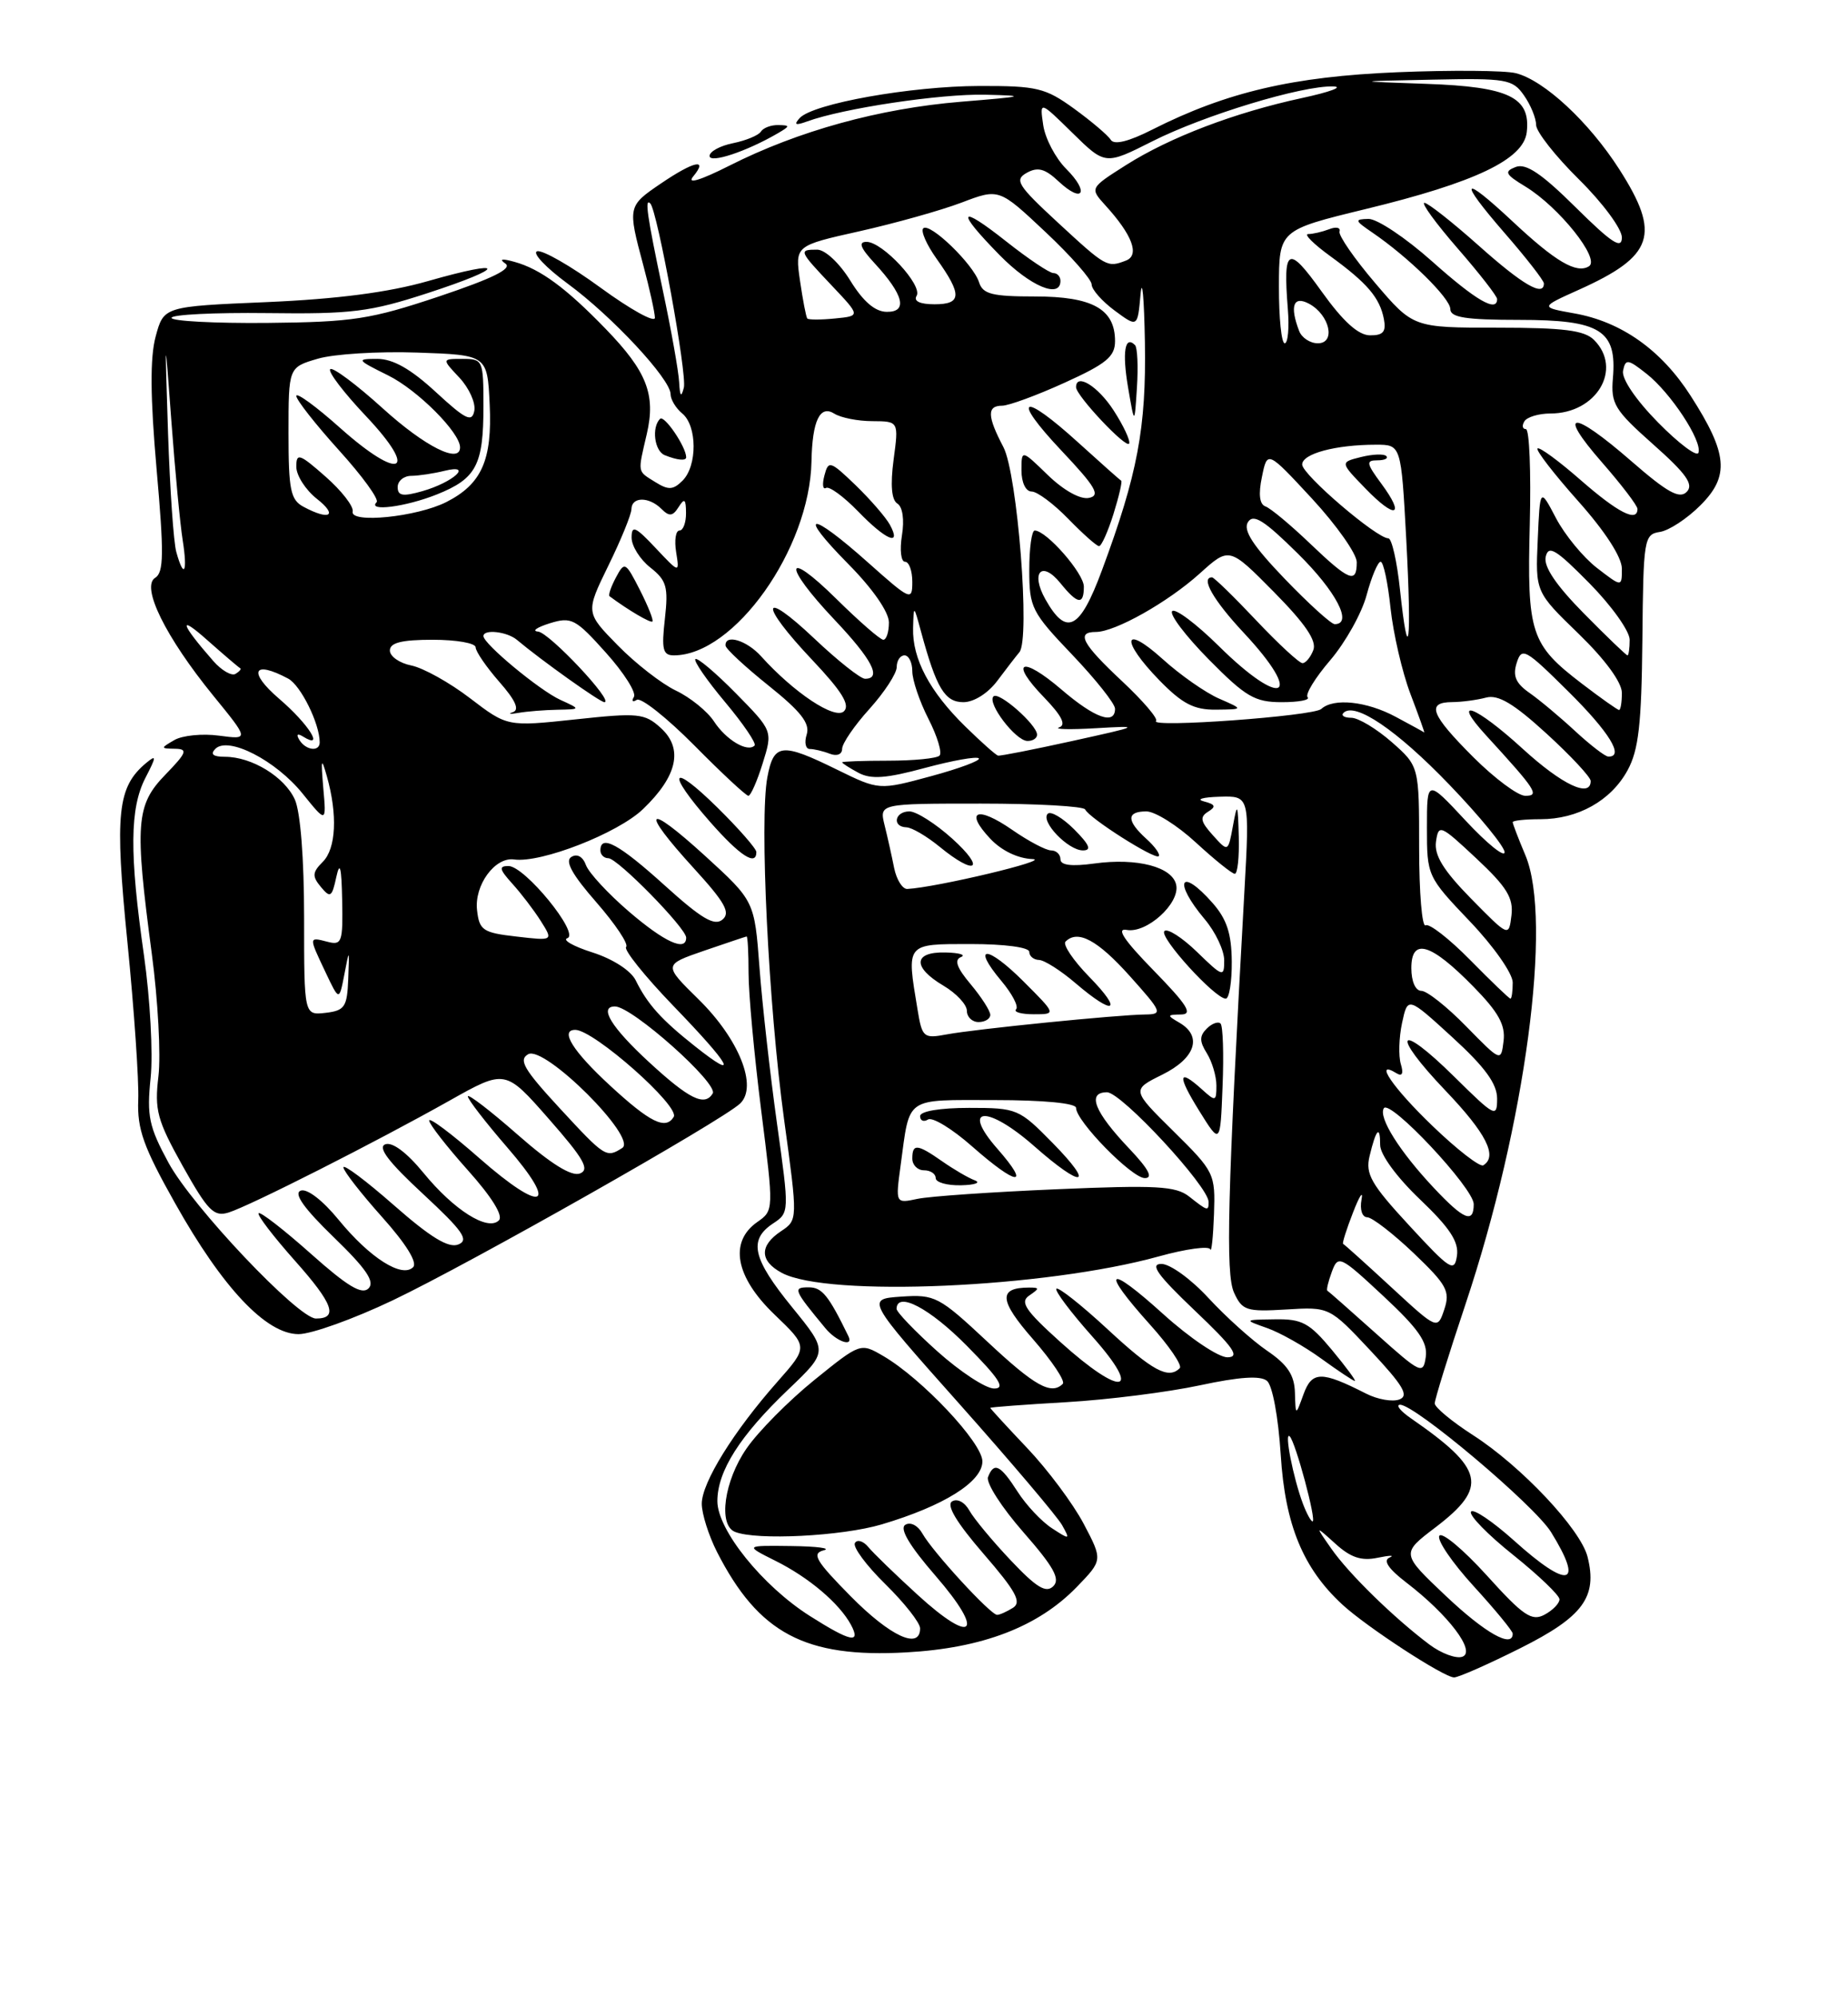 <?xml version="1.0" encoding="UTF-8" standalone="no"?>
<!DOCTYPE svg PUBLIC "-//W3C//DTD SVG 1.1//EN" "http://www.w3.org/Graphics/SVG/1.1/DTD/svg11.dtd" >
<svg xmlns="http://www.w3.org/2000/svg" xmlns:xlink="http://www.w3.org/1999/xlink" version="1.1" viewBox="0 0 237 256">
 <g >
 <path fill="currentColor"
d=" M 194.98 211.25 C 203.03 207.22 204.89 204.69 203.60 199.55 C 202.71 196.00 195.10 187.92 188.90 183.94 C 186.21 182.21 184.00 180.38 184.00 179.88 C 184.00 179.38 185.77 173.66 187.94 167.18 C 195.63 144.18 199.13 117.96 195.63 109.63 C 194.73 107.50 194.00 105.59 194.00 105.38 C 194.00 105.17 195.60 105.00 197.55 105.00 C 202.37 105.00 206.61 102.62 208.73 98.73 C 210.15 96.13 210.52 92.85 210.63 82.00 C 210.75 69.07 210.84 68.49 212.87 68.18 C 214.03 68.01 216.38 66.47 218.08 64.76 C 221.84 61.01 221.58 58.14 216.82 50.73 C 213.06 44.86 207.94 41.24 201.91 40.17 C 197.50 39.38 197.50 39.38 202.46 37.15 C 212.10 32.82 213.03 30.07 207.67 21.70 C 203.78 15.63 198.04 10.30 194.40 9.38 C 192.99 9.03 186.13 8.97 179.17 9.26 C 165.82 9.81 157.30 11.80 147.80 16.60 C 144.75 18.15 142.88 18.61 142.45 17.92 C 142.09 17.34 139.98 15.55 137.75 13.93 C 134.06 11.26 132.99 11.00 125.60 11.02 C 116.80 11.04 104.27 13.28 102.56 15.13 C 101.77 16.00 102.01 16.11 103.50 15.57 C 108.12 13.88 120.61 12.01 126.34 12.14 C 131.82 12.27 131.48 12.37 123.26 13.04 C 112.79 13.90 102.38 16.77 93.55 21.23 C 89.80 23.12 88.05 23.65 88.89 22.63 C 90.88 20.23 88.99 20.64 84.73 23.54 C 80.50 26.41 80.49 26.50 82.50 34.00 C 83.31 37.02 83.98 40.06 83.99 40.73 C 83.99 41.41 80.87 39.68 77.04 36.89 C 73.21 34.09 69.54 31.99 68.88 32.21 C 68.23 32.42 70.00 34.30 72.82 36.37 C 78.49 40.53 86.00 48.59 86.00 50.52 C 86.00 51.20 86.67 52.32 87.50 53.00 C 89.42 54.59 89.44 59.70 87.54 61.60 C 86.33 62.81 85.72 62.84 84.04 61.79 C 81.70 60.33 81.77 60.70 82.95 55.62 C 84.12 50.58 82.96 47.61 77.69 42.17 C 72.60 36.91 69.31 34.49 66.00 33.57 C 64.37 33.11 63.96 33.19 64.82 33.79 C 65.74 34.43 63.17 35.69 56.32 37.99 C 47.49 40.94 45.27 41.28 34.25 41.39 C 27.51 41.45 22.00 41.16 22.00 40.74 C 22.00 40.32 27.51 40.05 34.25 40.13 C 45.11 40.27 47.45 39.98 54.84 37.57 C 65.04 34.25 65.07 33.12 54.88 36.03 C 49.86 37.47 43.26 38.33 34.25 38.72 C 21.00 39.28 21.00 39.28 19.96 43.14 C 19.23 45.85 19.27 50.89 20.08 60.11 C 21.04 70.97 21.01 73.37 19.90 74.06 C 18.05 75.20 21.24 81.66 27.34 89.15 C 31.95 94.80 31.95 94.80 28.09 94.29 C 25.97 94.00 23.40 94.26 22.37 94.85 C 20.56 95.90 20.57 95.94 22.45 95.97 C 24.13 96.00 23.96 96.45 21.20 99.30 C 17.43 103.18 17.25 105.57 19.47 122.26 C 20.26 128.18 20.64 135.23 20.32 137.93 C 19.80 142.30 20.15 143.57 23.44 149.47 C 26.66 155.21 27.44 156.00 29.32 155.41 C 32.05 154.56 48.17 146.40 57.65 141.07 C 64.80 137.05 64.80 137.05 70.39 143.42 C 74.88 148.53 75.67 149.91 74.37 150.41 C 73.29 150.82 70.64 149.17 66.38 145.43 C 62.87 142.35 60.00 140.15 60.00 140.53 C 60.00 140.91 62.26 143.84 65.03 147.04 C 71.77 154.81 69.68 155.64 61.48 148.45 C 57.92 145.32 55.02 143.15 55.04 143.63 C 55.07 144.11 57.30 146.97 60.00 149.99 C 63.07 153.42 64.57 155.83 63.98 156.42 C 62.56 157.84 58.23 155.12 54.30 150.32 C 52.17 147.72 50.31 146.33 49.41 146.67 C 48.40 147.06 49.83 148.94 54.24 153.02 C 59.38 157.79 60.19 158.95 58.77 159.51 C 57.52 160.01 55.20 158.59 50.52 154.48 C 46.93 151.33 44.02 149.15 44.04 149.63 C 44.07 150.11 46.30 152.97 49.00 155.99 C 52.07 159.42 53.57 161.83 52.98 162.42 C 51.55 163.85 47.42 161.22 43.44 156.36 C 41.38 153.84 39.37 152.30 38.56 152.61 C 37.63 152.97 38.97 154.87 42.79 158.57 C 46.98 162.62 48.11 164.29 47.26 165.14 C 46.41 165.99 44.54 164.86 39.85 160.68 C 36.40 157.61 33.39 155.28 33.17 155.50 C 32.94 155.72 35.05 158.47 37.84 161.61 C 42.73 167.10 43.42 169.00 40.52 169.00 C 38.25 169.00 24.69 154.69 21.62 149.05 C 19.10 144.41 18.81 143.05 19.32 138.13 C 19.64 135.03 19.25 128.00 18.47 122.50 C 16.59 109.37 16.64 103.60 18.65 99.70 C 20.07 96.96 20.09 96.68 18.76 97.78 C 15.05 100.87 14.69 104.22 16.34 120.74 C 17.20 129.41 17.83 138.53 17.73 141.00 C 17.58 144.72 18.40 147.02 22.46 154.23 C 28.55 165.08 34.14 171.00 38.29 171.00 C 39.93 171.00 45.37 169.05 50.38 166.66 C 60.27 161.95 92.61 143.64 94.92 141.44 C 97.21 139.26 94.78 133.18 89.57 128.07 C 85.08 123.66 85.08 123.66 90.29 121.86 C 93.16 120.88 95.61 120.05 95.75 120.03 C 95.89 120.01 96.00 122.14 96.00 124.75 C 96.00 127.36 96.73 135.27 97.62 142.32 C 99.24 155.14 99.24 155.14 97.12 156.63 C 93.47 159.18 94.31 163.68 99.33 168.49 C 103.65 172.63 103.65 172.63 99.73 177.07 C 94.09 183.44 90.00 190.03 90.00 192.74 C 90.00 194.02 90.88 196.80 91.95 198.91 C 97.28 209.35 103.24 212.52 116.23 211.79 C 126.01 211.25 133.14 208.51 138.09 203.41 C 141.43 199.96 141.43 199.96 138.97 195.29 C 137.61 192.72 134.36 188.37 131.75 185.62 C 129.14 182.87 127.00 180.54 127.00 180.45 C 127.00 180.36 131.39 180.03 136.75 179.72 C 142.11 179.41 149.82 178.43 153.88 177.56 C 158.96 176.47 161.65 176.29 162.49 176.99 C 163.19 177.58 163.94 181.62 164.25 186.48 C 164.81 195.43 167.10 201.00 172.15 205.66 C 175.27 208.54 185.19 215.00 186.48 215.00 C 187.04 215.00 190.87 213.31 194.98 211.25 Z  M 88.00 58.61 C 88.00 57.29 85.19 53.15 84.65 53.68 C 83.54 54.79 83.93 57.81 85.25 58.34 C 86.86 58.99 88.00 59.10 88.00 58.61 Z  M 99.74 17.09 C 101.35 16.15 101.35 16.06 99.81 16.03 C 98.88 16.01 97.88 16.39 97.58 16.87 C 97.28 17.35 95.68 18.01 94.02 18.35 C 92.36 18.68 91.00 19.42 91.00 19.99 C 91.00 20.99 95.74 19.42 99.74 17.09 Z  M 183.31 210.78 C 178.77 207.37 172.99 201.73 170.74 198.50 C 168.64 195.50 168.64 195.50 171.27 197.87 C 173.22 199.64 174.60 200.10 176.69 199.66 C 178.24 199.34 178.92 199.33 178.20 199.64 C 177.34 200.01 178.06 201.08 180.37 202.85 C 185.76 206.98 189.31 211.67 187.56 212.34 C 186.77 212.64 184.86 211.94 183.31 210.78 Z  M 103.87 207.13 C 97.78 203.27 92.00 196.09 92.00 192.40 C 92.01 188.55 94.89 184.01 101.10 178.09 C 106.20 173.22 106.20 173.22 101.60 167.57 C 96.51 161.32 95.96 158.94 99.12 156.83 C 101.24 155.43 101.24 155.40 99.64 143.96 C 98.76 137.66 97.75 128.67 97.40 123.99 C 96.76 115.48 96.76 115.48 90.38 109.66 C 82.77 102.73 82.00 103.65 88.99 111.30 C 92.99 115.68 93.72 116.99 92.65 117.87 C 91.62 118.73 89.95 117.74 85.25 113.49 C 79.40 108.20 77.00 106.89 77.00 109.00 C 77.00 109.55 77.46 110.00 78.02 110.00 C 79.20 110.00 88.00 118.97 88.00 120.18 C 88.00 122.02 85.23 120.76 80.66 116.84 C 78.00 114.56 75.52 111.88 75.15 110.89 C 74.75 109.79 74.01 109.38 73.27 109.84 C 72.41 110.36 73.38 112.11 76.49 115.66 C 78.93 118.46 80.64 121.02 80.30 121.37 C 79.95 121.71 82.67 125.10 86.33 128.90 C 93.81 136.64 94.91 138.68 89.15 134.12 C 84.79 130.67 83.04 128.72 81.52 125.64 C 80.90 124.40 78.59 122.91 75.99 122.08 C 73.53 121.30 72.08 120.47 72.76 120.25 C 74.40 119.70 67.30 111.00 65.21 111.00 C 63.94 111.00 64.04 111.42 65.69 113.25 C 66.82 114.49 68.46 116.64 69.35 118.04 C 70.96 120.59 70.96 120.59 66.23 120.04 C 61.93 119.55 61.47 119.24 61.18 116.66 C 60.81 113.46 63.48 109.81 65.93 110.16 C 69.38 110.65 79.25 106.80 82.47 103.70 C 86.89 99.46 87.66 95.94 84.73 93.29 C 82.67 91.42 81.85 91.34 73.78 92.21 C 65.06 93.14 65.06 93.14 60.29 89.50 C 57.67 87.49 54.28 85.61 52.76 85.30 C 51.24 85.00 50.00 84.13 50.00 83.38 C 50.00 82.38 51.50 82.00 55.50 82.00 C 58.52 82.00 61.00 82.43 61.00 82.97 C 61.00 83.50 62.37 85.49 64.03 87.39 C 66.10 89.74 66.66 90.98 65.78 91.28 C 65.08 91.52 65.40 91.56 66.50 91.37 C 67.60 91.18 69.85 91.00 71.50 90.97 C 74.50 90.91 74.50 90.91 71.86 89.70 C 69.20 88.49 62.00 82.52 62.00 81.53 C 62.00 80.61 65.03 80.95 66.29 82.01 C 69.41 84.63 76.95 90.00 77.51 90.00 C 78.83 90.00 70.43 81.06 69.00 80.95 C 68.17 80.88 68.85 80.41 70.50 79.89 C 73.28 79.03 73.80 79.30 77.70 83.65 C 80.02 86.23 81.63 88.78 81.30 89.32 C 80.96 89.87 81.13 90.04 81.67 89.70 C 82.21 89.37 85.53 92.00 89.05 95.55 C 92.56 99.10 95.68 102.00 95.98 102.00 C 96.27 102.00 97.10 100.13 97.81 97.84 C 99.11 93.68 99.11 93.68 94.37 88.86 C 91.76 86.21 89.42 84.24 89.18 84.48 C 88.94 84.72 90.66 87.21 93.00 90.00 C 95.34 92.79 97.04 95.30 96.77 95.56 C 95.86 96.47 93.12 94.84 91.57 92.47 C 90.72 91.17 88.52 89.39 86.69 88.52 C 84.86 87.65 81.50 85.04 79.23 82.72 C 75.09 78.50 75.09 78.50 78.02 72.50 C 79.64 69.20 80.97 65.94 80.98 65.25 C 81.01 63.64 83.24 63.64 84.84 65.24 C 85.83 66.23 86.28 66.18 87.03 64.99 C 87.78 63.80 87.97 63.95 87.98 65.75 C 87.99 66.99 87.61 68.00 87.14 68.00 C 86.66 68.00 86.47 69.24 86.71 70.75 C 87.15 73.50 87.15 73.50 84.07 70.23 C 81.48 67.48 81.00 67.27 81.00 68.91 C 81.00 69.98 82.08 71.70 83.40 72.74 C 85.49 74.39 85.73 75.22 85.27 79.31 C 84.82 83.25 85.01 84.00 86.42 84.00 C 94.17 84.00 103.85 70.36 104.07 59.14 C 104.17 53.91 105.16 51.86 107.00 53.02 C 107.83 53.54 110.02 53.98 111.88 53.98 C 115.26 54.00 115.26 54.00 114.60 58.93 C 114.17 62.18 114.34 64.09 115.09 64.55 C 115.76 64.97 116.00 66.62 115.67 68.63 C 115.37 70.48 115.55 72.00 116.06 72.00 C 116.58 72.00 117.00 73.16 117.00 74.58 C 117.00 77.06 116.78 76.96 111.30 72.08 C 103.82 65.41 102.13 65.55 108.78 72.28 C 111.92 75.45 114.00 78.45 114.00 79.78 C 114.00 81.00 113.68 82.00 113.28 82.00 C 112.89 82.00 110.19 79.65 107.28 76.78 C 100.57 70.16 100.33 72.36 107.00 79.41 C 111.85 84.53 113.13 87.00 110.94 87.00 C 110.36 87.00 107.43 84.68 104.44 81.85 C 97.52 75.31 97.32 77.35 104.17 84.59 C 107.95 88.59 109.05 90.35 108.24 91.16 C 107.10 92.30 101.83 88.80 97.60 84.11 C 95.75 82.06 92.95 81.23 93.05 82.75 C 93.07 83.16 95.56 85.47 98.57 87.88 C 102.71 91.19 103.90 92.72 103.46 94.13 C 103.13 95.16 103.31 96.00 103.85 96.00 C 104.39 96.00 105.55 96.27 106.42 96.61 C 107.33 96.96 108.00 96.69 108.00 95.98 C 108.00 95.30 109.57 93.00 111.50 90.87 C 113.42 88.74 115.00 86.32 115.00 85.50 C 115.00 84.67 115.45 84.00 116.00 84.00 C 116.55 84.00 117.00 84.92 117.00 86.04 C 117.00 87.16 117.93 89.91 119.07 92.14 C 120.21 94.37 120.85 96.49 120.49 96.85 C 120.13 97.21 117.17 97.50 113.92 97.50 C 110.66 97.50 108.00 97.60 108.00 97.71 C 108.00 97.83 108.94 98.43 110.09 99.05 C 111.71 99.92 113.66 99.77 118.61 98.43 C 122.14 97.48 125.25 96.92 125.53 97.20 C 125.80 97.47 123.04 98.50 119.39 99.49 C 112.74 101.29 112.74 101.29 107.35 98.65 C 100.23 95.15 99.23 95.26 98.41 99.63 C 97.39 105.07 98.55 128.80 100.55 143.44 C 102.32 156.37 102.32 156.37 100.16 157.81 C 97.38 159.66 97.41 161.61 100.25 163.14 C 106.10 166.30 134.04 165.08 148.64 161.03 C 152.10 160.07 155.06 159.67 155.21 160.13 C 155.37 160.59 155.58 158.57 155.69 155.64 C 155.87 150.43 155.75 150.18 150.50 145.00 C 145.12 139.69 145.12 139.69 149.06 137.74 C 153.32 135.63 154.24 132.82 151.25 131.08 C 149.63 130.14 149.65 130.06 151.47 130.03 C 153.02 130.01 152.27 128.82 147.97 124.41 C 144.14 120.49 143.10 118.93 144.50 119.19 C 147.05 119.66 151.31 115.82 150.85 113.45 C 150.40 111.12 145.85 109.92 140.33 110.68 C 137.42 111.08 136.00 110.90 136.00 110.14 C 136.00 109.51 135.46 109.00 134.80 109.00 C 134.15 109.00 131.89 107.81 129.79 106.35 C 125.30 103.24 123.64 103.93 127.00 107.50 C 128.44 109.03 130.54 110.04 132.42 110.11 C 134.95 110.21 120.11 113.74 116.36 113.94 C 115.74 113.97 114.98 112.76 114.67 111.25 C 114.37 109.74 113.82 107.26 113.44 105.75 C 112.77 103.00 112.77 103.00 125.80 103.00 C 132.97 103.00 138.98 103.34 139.17 103.75 C 139.66 104.85 148.11 110.22 148.60 109.74 C 148.83 109.51 148.11 108.50 147.01 107.51 C 144.45 105.19 144.46 104.00 147.02 104.00 C 148.13 104.00 151.00 105.80 153.38 108.00 C 155.77 110.20 158.01 112.00 158.36 112.00 C 158.71 112.00 158.94 109.86 158.87 107.25 C 158.75 102.92 158.68 102.80 158.12 105.86 C 157.50 109.23 157.50 109.23 155.54 107.05 C 153.96 105.30 153.84 104.72 154.93 104.04 C 155.99 103.39 155.87 103.10 154.40 102.72 C 153.35 102.45 154.25 102.18 156.39 102.12 C 160.27 102.00 160.27 102.00 159.59 114.25 C 157.41 153.34 157.16 163.25 158.26 165.68 C 159.31 167.97 159.85 168.15 164.95 167.84 C 170.50 167.50 170.50 167.50 175.78 173.13 C 179.96 177.59 180.73 178.89 179.47 179.37 C 178.59 179.71 176.66 179.37 175.19 178.62 C 169.47 175.71 168.26 175.72 167.17 178.71 C 166.16 181.50 166.16 181.50 166.07 178.50 C 166.01 176.25 165.12 174.91 162.52 173.14 C 160.61 171.84 157.23 168.80 155.00 166.39 C 152.78 163.97 150.06 162.00 148.95 162.00 C 147.42 162.00 148.43 163.41 153.22 167.97 C 158.21 172.71 159.07 173.94 157.42 173.97 C 156.27 173.98 152.60 171.52 149.17 168.42 C 141.96 161.90 141.05 162.62 147.47 169.76 C 149.93 172.49 151.65 175.01 151.30 175.36 C 149.85 176.82 147.80 175.71 142.03 170.36 C 138.68 167.26 135.73 164.93 135.48 165.18 C 135.24 165.43 137.31 168.19 140.10 171.32 C 146.65 178.68 143.91 179.15 136.00 172.02 C 131.47 167.94 130.77 166.88 132.00 166.05 C 133.33 165.14 133.33 165.03 132.00 165.03 C 127.99 165.03 128.11 166.66 132.49 171.66 C 134.93 174.46 136.64 177.02 136.30 177.37 C 134.82 178.84 132.71 177.66 126.60 171.94 C 120.42 166.17 119.91 165.90 115.60 166.19 C 111.07 166.50 111.07 166.50 123.09 180.00 C 129.70 187.43 135.60 194.39 136.21 195.48 C 137.26 197.36 137.21 197.38 134.91 195.88 C 133.58 195.02 131.60 192.91 130.50 191.19 C 128.29 187.75 127.47 187.34 126.71 189.32 C 126.43 190.05 128.47 193.22 131.24 196.38 C 135.14 200.83 136.01 202.39 135.08 203.31 C 134.15 204.23 132.92 203.48 129.63 200.00 C 127.29 197.53 124.90 194.65 124.32 193.61 C 123.72 192.53 122.76 192.03 122.10 192.44 C 121.33 192.92 122.69 195.17 126.14 199.16 C 130.28 203.94 131.05 205.35 129.92 206.07 C 129.14 206.56 128.22 206.98 127.88 206.98 C 127.05 207.00 119.60 198.89 118.29 196.55 C 117.71 195.52 116.76 195.03 116.10 195.44 C 115.33 195.92 116.63 198.12 120.00 202.00 C 126.37 209.35 124.85 210.96 117.70 204.43 C 114.84 201.82 111.98 199.05 111.35 198.28 C 110.71 197.51 109.94 197.28 109.64 197.77 C 109.34 198.27 111.09 200.64 113.54 203.04 C 115.99 205.45 118.00 208.00 118.00 208.71 C 118.00 211.51 114.18 209.74 109.10 204.60 C 104.61 200.05 104.06 199.12 105.63 198.71 C 106.66 198.45 104.80 198.20 101.50 198.16 C 95.50 198.08 95.50 198.08 99.44 200.05 C 103.74 202.19 107.64 205.50 109.13 208.25 C 110.46 210.73 109.07 210.43 103.87 207.13 Z  M 113.06 195.39 C 121.05 193.02 125.98 189.93 125.99 187.31 C 126.00 184.94 118.23 176.69 113.27 173.80 C 110.35 172.10 110.35 172.10 104.41 176.90 C 101.15 179.54 97.24 183.48 95.74 185.66 C 92.87 189.80 92.08 195.46 94.25 196.34 C 97.02 197.46 107.96 196.90 113.06 195.39 Z  M 170.81 173.02 C 167.93 169.56 166.98 169.04 163.50 169.10 C 159.50 169.16 159.50 169.16 162.50 170.22 C 164.15 170.80 167.28 172.56 169.45 174.14 C 171.62 175.71 173.56 177.00 173.75 177.00 C 173.95 177.00 172.63 175.21 170.81 173.02 Z  M 108.80 171.25 C 106.25 166.02 105.42 165.00 103.72 165.00 C 101.64 165.00 101.76 165.30 105.86 170.25 C 107.28 171.97 109.52 172.73 108.80 171.25 Z  M 156.53 131.19 C 156.22 130.89 155.42 131.18 154.76 131.84 C 153.81 132.79 153.82 133.48 154.78 135.01 C 155.45 136.09 156.00 137.95 156.00 139.14 C 156.00 141.18 155.89 141.21 154.17 139.65 C 151.08 136.86 150.95 137.80 153.79 142.37 C 156.50 146.73 156.50 146.73 156.79 139.24 C 156.96 135.12 156.84 131.50 156.53 131.19 Z  M 157.97 123.25 C 157.94 119.68 157.34 117.82 155.52 115.75 C 151.35 111.02 150.40 112.95 154.50 117.82 C 155.88 119.45 157.00 121.82 157.00 123.09 C 157.00 125.29 156.84 125.24 153.51 122.01 C 151.60 120.16 149.71 118.95 149.33 119.34 C 148.60 120.07 155.81 128.00 157.20 128.00 C 157.64 128.00 157.99 125.86 157.97 123.25 Z  M 122.13 107.50 C 120.00 105.58 117.52 104.00 116.63 104.00 C 114.74 104.00 114.37 105.98 116.25 106.04 C 116.94 106.06 118.85 107.18 120.50 108.53 C 125.12 112.32 126.50 111.45 122.13 107.50 Z  M 97.00 109.21 C 97.00 108.78 94.75 106.21 92.00 103.50 C 85.98 97.58 85.36 98.85 91.08 105.36 C 94.90 109.70 97.00 111.06 97.00 109.21 Z  M 137.76 106.30 C 136.27 104.82 134.75 103.92 134.37 104.30 C 133.40 105.27 136.98 109.00 138.88 109.00 C 140.03 109.00 139.73 108.28 137.76 106.30 Z  M 82.06 75.61 C 80.21 71.99 80.10 71.94 78.99 74.02 C 78.36 75.20 77.99 76.28 78.17 76.42 C 80.56 78.20 83.44 79.89 83.67 79.66 C 83.84 79.50 83.11 77.68 82.06 75.61 Z  M 114.12 67.25 C 113.59 66.29 111.61 64.01 109.72 62.18 C 106.47 59.06 106.24 58.99 105.73 60.94 C 105.43 62.07 105.52 62.79 105.93 62.54 C 106.35 62.29 108.19 63.64 110.04 65.54 C 113.63 69.25 115.67 70.10 114.12 67.25 Z  M 185.43 204.56 C 179.68 199.12 179.68 199.12 184.09 195.77 C 190.89 190.59 190.37 188.30 180.96 181.80 C 179.61 180.87 178.97 180.08 179.54 180.05 C 181.39 179.96 196.79 192.93 198.92 196.38 C 203.20 203.29 201.17 203.76 194.18 197.47 C 191.41 194.99 188.92 193.31 188.65 193.76 C 188.37 194.21 190.81 196.71 194.07 199.31 C 197.33 201.92 200.00 204.48 200.00 204.99 C 200.00 205.51 199.14 206.39 198.08 206.96 C 196.44 207.84 195.35 207.10 190.68 201.93 C 187.66 198.60 184.92 196.31 184.59 196.85 C 184.26 197.39 186.24 200.29 188.99 203.30 C 191.75 206.32 194.00 209.05 194.00 209.39 C 194.00 211.31 190.47 209.32 185.43 204.56 Z  M 167.10 192.75 C 165.85 189.43 164.67 183.41 165.40 184.10 C 166.15 184.81 168.88 195.00 168.33 195.00 C 168.12 195.00 167.57 193.99 167.10 192.75 Z  M 120.23 173.22 C 117.33 170.62 114.97 168.16 114.98 167.75 C 115.04 165.47 119.24 167.68 124.00 172.50 C 128.20 176.75 128.99 177.99 127.47 177.97 C 126.38 177.95 123.13 175.81 120.23 173.22 Z  M 176.50 170.95 C 173.20 168.00 170.38 165.51 170.23 165.43 C 170.08 165.35 170.34 164.27 170.80 163.02 C 171.61 160.83 171.84 160.93 177.42 166.13 C 181.91 170.31 183.12 172.05 182.85 173.92 C 182.52 176.21 182.22 176.07 176.50 170.95 Z  M 178.43 164.99 C 175.17 161.98 172.39 159.48 172.25 159.43 C 172.11 159.37 172.68 157.56 173.52 155.41 C 174.35 153.26 174.85 152.51 174.61 153.75 C 174.37 155.03 174.69 156.01 175.34 156.02 C 175.98 156.04 178.66 158.11 181.30 160.62 C 185.55 164.68 186.00 165.50 185.23 167.82 C 184.35 170.45 184.35 170.45 178.43 164.99 Z  M 180.75 157.10 C 175.84 151.79 175.09 150.48 175.64 148.19 C 176.48 144.69 177.00 144.14 177.00 146.76 C 177.00 147.98 179.14 150.90 182.10 153.72 C 185.94 157.38 187.11 159.17 186.85 160.95 C 186.53 163.12 186.00 162.79 180.75 157.10 Z  M 183.88 152.25 C 179.48 147.57 176.75 143.22 177.47 142.05 C 178.23 140.82 189.00 152.29 189.00 154.34 C 189.00 156.87 187.74 156.36 183.88 152.25 Z  M 152.50 153.36 C 150.79 152.02 148.29 151.88 135.50 152.43 C 127.25 152.78 119.23 153.33 117.67 153.66 C 114.84 154.26 114.84 154.26 115.50 149.38 C 116.72 140.43 115.91 141.00 127.57 141.00 C 133.84 141.00 138.00 141.40 138.00 142.00 C 138.00 143.70 145.15 151.00 146.82 151.00 C 147.92 151.00 147.31 149.85 144.85 147.25 C 140.35 142.52 139.35 140.00 141.97 140.00 C 143.81 140.00 155.00 152.07 155.00 154.06 C 155.00 155.27 154.88 155.24 152.50 153.36 Z  M 125.00 151.28 C 124.17 150.97 122.31 149.88 120.85 148.86 C 117.63 146.61 117.00 146.55 117.00 148.50 C 117.00 149.32 117.67 150.00 118.50 150.00 C 119.33 150.00 120.00 150.45 120.00 151.00 C 120.00 151.55 121.46 151.96 123.25 151.92 C 125.04 151.88 125.83 151.59 125.00 151.28 Z  M 127.92 147.25 C 123.15 141.82 126.59 141.59 132.65 146.92 C 138.88 152.41 140.51 152.11 135.00 146.50 C 130.69 142.11 130.43 142.00 124.29 142.00 C 120.53 142.00 118.00 142.43 118.00 143.06 C 118.00 143.64 118.46 143.84 119.02 143.49 C 119.58 143.14 122.12 144.69 124.66 146.93 C 130.45 152.03 132.27 152.21 127.92 147.25 Z  M 183.73 144.33 C 178.64 139.45 176.08 135.70 179.11 137.57 C 179.83 138.01 180.02 137.59 179.65 136.38 C 179.34 135.34 179.41 132.98 179.81 131.11 C 180.54 127.72 180.54 127.72 186.27 132.96 C 190.45 136.78 192.00 138.91 192.00 140.82 C 192.00 143.30 191.72 143.15 186.52 138.02 C 179.22 130.81 178.24 132.31 185.38 139.79 C 190.61 145.27 192.10 148.20 190.23 149.36 C 189.80 149.62 186.88 147.36 183.73 144.33 Z  M 71.74 142.00 C 67.18 137.06 66.47 135.84 67.74 135.12 C 69.84 133.95 81.80 145.87 79.80 147.14 C 77.76 148.44 77.60 148.34 71.74 142.00 Z  M 78.25 139.15 C 73.47 134.75 71.75 132.00 73.78 132.00 C 76.15 132.00 87.24 141.80 86.40 143.16 C 85.36 144.85 83.38 143.88 78.25 139.15 Z  M 83.25 136.15 C 78.40 131.68 76.75 129.00 78.87 129.00 C 81.06 129.00 92.18 138.90 91.40 140.16 C 90.36 141.85 88.39 140.88 83.25 136.15 Z  M 188.04 131.56 C 185.59 129.05 183.00 127.00 182.29 127.00 C 181.53 127.00 181.00 125.80 181.00 124.09 C 181.00 120.14 183.48 120.87 188.95 126.45 C 192.17 129.73 193.08 131.37 192.83 133.42 C 192.50 136.11 192.50 136.11 188.04 131.56 Z  M 117.66 129.33 C 116.25 120.84 116.12 121.00 124.50 121.00 C 128.83 121.00 132.00 121.42 132.00 122.00 C 132.00 122.55 132.56 123.02 133.25 123.04 C 133.94 123.06 136.06 124.41 137.96 126.04 C 142.92 130.28 144.09 129.70 139.68 125.19 C 137.63 123.09 136.27 121.06 136.65 120.69 C 138.21 119.12 140.75 120.48 144.89 125.10 C 149.03 129.72 149.15 130.00 146.89 130.03 C 143.35 130.06 125.06 131.90 121.43 132.58 C 118.43 133.14 118.26 133.00 117.66 129.33 Z  M 127.00 130.08 C 127.00 129.57 125.87 127.81 124.49 126.16 C 122.71 124.05 122.34 123.03 123.24 122.67 C 123.93 122.39 123.04 122.12 121.25 122.08 C 117.11 121.98 117.00 123.98 121.00 126.34 C 122.65 127.32 124.00 128.76 124.00 129.56 C 124.00 130.35 124.67 131.00 125.50 131.00 C 126.33 131.00 127.00 130.58 127.00 130.08 Z  M 131.27 125.80 C 126.59 121.12 124.51 121.07 128.43 125.74 C 129.81 127.38 130.66 129.01 130.31 129.36 C 129.95 129.71 130.97 130.00 132.57 130.00 C 135.47 130.00 135.47 130.00 131.27 125.80 Z  M 39.00 117.61 C 39.00 110.04 38.53 104.06 37.81 102.47 C 36.48 99.56 32.29 97.00 28.85 97.00 C 27.32 97.00 26.93 96.67 27.62 95.98 C 29.27 94.33 35.37 97.46 38.80 101.71 C 41.86 105.50 41.86 105.50 41.46 101.00 C 41.14 97.23 41.21 96.99 41.92 99.50 C 43.31 104.43 43.10 108.76 41.40 110.46 C 40.05 111.81 40.01 112.31 41.15 113.68 C 42.36 115.14 42.57 115.01 43.13 112.41 C 43.59 110.31 43.80 111.13 43.88 115.37 C 43.99 120.77 43.84 121.19 42.00 120.71 C 39.57 120.08 39.58 120.04 41.75 124.62 C 43.50 128.31 43.50 128.31 44.16 124.91 C 44.80 121.55 44.81 121.56 44.66 125.50 C 44.52 129.07 44.21 129.53 41.75 129.82 C 39.00 130.13 39.00 130.13 39.00 117.61 Z  M 188.54 123.04 C 185.86 120.32 183.29 118.32 182.83 118.60 C 182.37 118.89 182.00 114.41 182.00 108.66 C 182.00 98.21 182.00 98.21 178.47 95.10 C 176.52 93.40 174.20 92.00 173.30 92.00 C 172.40 92.00 171.95 91.71 172.30 91.37 C 173.75 89.92 179.15 93.58 185.86 100.56 C 189.79 104.64 192.98 108.55 192.96 109.24 C 192.94 109.93 190.69 108.11 187.96 105.18 C 183.00 99.86 183.00 99.86 183.00 106.09 C 183.00 112.27 183.04 112.36 188.50 118.09 C 191.55 121.28 194.00 124.78 194.00 125.93 C 194.00 127.07 193.87 128.00 193.71 128.00 C 193.55 128.00 191.23 125.77 188.54 123.04 Z  M 188.66 115.18 C 185.11 111.56 183.92 109.63 184.16 107.88 C 184.49 105.60 184.70 105.69 189.34 110.03 C 193.24 113.68 194.11 115.09 193.84 117.33 C 193.50 120.10 193.50 120.10 188.66 115.18 Z  M 188.95 97.05 C 183.48 91.58 182.88 90.01 186.25 89.99 C 187.49 89.98 189.44 89.72 190.59 89.41 C 192.14 89.00 194.13 90.18 198.34 94.03 C 201.45 96.87 204.00 99.61 204.00 100.10 C 204.00 102.32 200.34 100.59 195.31 96.00 C 189.20 90.41 185.98 89.22 190.58 94.25 C 197.03 101.29 197.49 102.00 195.61 102.00 C 194.67 102.00 191.68 99.77 188.95 97.05 Z  M 123.80 93.12 C 119.23 88.65 116.99 84.43 117.10 80.50 C 117.18 77.50 117.18 77.50 118.13 81.00 C 120.09 88.21 121.17 90.00 123.55 90.00 C 124.90 90.00 126.71 88.86 127.91 87.25 C 129.04 85.74 130.31 84.10 130.73 83.60 C 132.15 81.95 130.49 60.75 128.68 57.30 C 126.60 53.34 126.56 52.00 128.52 52.00 C 129.36 52.00 132.96 50.68 136.52 49.06 C 141.89 46.63 143.00 45.71 143.00 43.72 C 143.00 39.61 140.10 38.00 132.74 38.00 C 127.23 38.00 126.04 37.70 125.56 36.18 C 124.82 33.85 119.22 28.45 118.40 29.27 C 118.06 29.61 118.83 31.36 120.11 33.16 C 123.41 37.78 123.35 39.00 119.85 39.00 C 117.98 39.00 117.13 38.60 117.55 37.92 C 118.37 36.59 113.19 31.00 111.13 31.00 C 110.04 31.00 110.34 31.77 112.17 33.75 C 115.90 37.79 116.45 40.01 113.72 39.97 C 112.23 39.96 110.70 38.65 109.05 35.97 C 107.66 33.72 105.82 32.00 104.80 32.00 C 102.39 32.00 102.44 32.13 106.68 36.61 C 110.36 40.50 110.36 40.50 107.08 40.82 C 105.28 41.00 103.68 41.00 103.53 40.82 C 103.38 40.64 102.96 38.47 102.60 36.00 C 101.95 31.49 101.95 31.49 110.23 29.64 C 114.78 28.62 120.67 26.97 123.31 25.97 C 128.12 24.14 128.12 24.14 134.06 29.72 C 137.33 32.79 140.00 35.82 140.00 36.46 C 140.00 37.10 141.32 38.60 142.94 39.80 C 145.89 41.98 145.89 41.98 146.27 37.74 C 146.48 35.41 146.73 38.16 146.83 43.86 C 147.01 54.85 145.90 60.76 141.32 73.10 C 138.49 80.74 136.77 81.62 134.06 76.80 C 132.13 73.35 133.60 71.79 136.00 74.75 C 138.20 77.47 139.00 77.59 139.00 75.19 C 139.00 73.48 134.20 68.00 132.70 68.00 C 132.31 68.00 132.00 70.28 132.00 73.07 C 132.00 77.86 132.31 78.48 137.50 83.91 C 140.53 87.09 143.00 90.20 143.00 90.84 C 143.00 92.97 140.40 92.04 136.13 88.38 C 130.99 83.98 129.37 84.72 133.91 89.40 C 136.17 91.74 136.76 92.92 135.84 93.23 C 135.10 93.48 137.20 93.53 140.50 93.34 C 146.39 93.00 146.34 93.03 137.50 94.98 C 132.55 96.07 128.28 96.91 128.00 96.85 C 127.72 96.79 125.83 95.11 123.80 93.12 Z  M 133.00 94.17 C 133.00 92.90 128.09 88.58 127.41 89.26 C 126.56 90.11 130.23 94.93 131.75 94.97 C 132.44 94.99 133.00 94.63 133.00 94.17 Z  M 142.80 65.88 C 143.51 63.61 143.95 61.69 143.79 61.61 C 143.63 61.53 141.16 59.33 138.29 56.73 C 131.04 50.14 129.58 50.81 136.10 57.73 C 140.55 62.44 141.17 63.52 139.64 63.82 C 138.54 64.04 136.41 62.85 134.39 60.90 C 131.00 57.61 131.00 57.61 131.00 60.30 C 131.00 61.85 131.55 63.00 132.30 63.00 C 133.02 63.00 135.13 64.58 137.00 66.50 C 138.87 68.42 140.64 70.00 140.95 70.00 C 141.26 70.00 142.09 68.14 142.80 65.88 Z  M 142.81 52.59 C 140.80 49.49 138.00 47.77 138.00 49.63 C 138.00 50.71 144.48 57.59 144.81 56.85 C 144.98 56.47 144.08 54.55 142.81 52.59 Z  M 145.56 44.23 C 144.26 42.93 143.90 45.13 144.67 49.66 C 145.50 54.50 145.50 54.50 145.81 49.64 C 145.98 46.97 145.87 44.53 145.56 44.23 Z  M 136.00 36.00 C 136.00 35.45 135.59 35.00 135.09 35.00 C 134.59 35.00 131.89 33.19 129.09 30.98 C 122.91 26.09 122.50 26.90 128.21 32.71 C 132.12 36.69 136.00 38.33 136.00 36.00 Z  M 202.00 93.70 C 200.07 91.91 197.44 89.71 196.15 88.81 C 194.39 87.58 193.98 86.64 194.51 84.97 C 195.16 82.91 195.60 83.15 201.10 88.60 C 206.39 93.83 208.37 97.05 206.25 96.97 C 205.84 96.96 203.93 95.48 202.00 93.70 Z  M 38.40 94.85 C 37.96 94.13 38.13 93.96 38.85 94.40 C 41.70 96.17 39.59 92.81 35.82 89.58 C 31.76 86.10 32.43 84.56 36.96 86.98 C 38.57 87.84 41.00 92.76 41.00 95.15 C 41.00 96.39 39.23 96.19 38.40 94.85 Z  M 179.00 91.88 C 175.28 89.88 171.02 89.43 169.45 90.87 C 168.45 91.79 147.35 93.32 148.26 92.41 C 148.55 92.12 146.58 89.82 143.89 87.30 C 138.77 82.51 137.97 81.00 140.54 81.00 C 143.01 81.00 149.78 77.19 153.87 73.50 C 157.65 70.09 157.65 70.09 163.36 75.86 C 167.40 79.95 168.89 82.13 168.43 83.32 C 168.08 84.24 167.45 85.00 167.04 85.00 C 166.63 85.00 163.95 82.53 161.09 79.50 C 158.23 76.47 155.69 74.00 155.44 74.00 C 153.93 74.00 155.61 76.94 159.50 81.10 C 167.32 89.46 164.54 90.94 156.31 82.81 C 153.41 79.95 150.73 77.94 150.33 78.33 C 149.94 78.73 152.05 81.51 155.02 84.52 C 159.76 89.32 160.92 90.00 164.38 90.00 C 166.56 90.00 168.05 89.72 167.70 89.37 C 167.35 89.02 168.66 86.88 170.60 84.62 C 172.54 82.35 174.65 78.59 175.27 76.25 C 175.90 73.91 176.71 72.00 177.06 72.00 C 177.42 72.00 177.99 74.67 178.33 77.93 C 178.68 81.19 179.82 86.14 180.88 88.93 C 181.94 91.72 182.74 93.94 182.65 93.88 C 182.57 93.81 180.93 92.91 179.00 91.88 Z  M 156.36 89.55 C 154.63 88.80 151.36 86.52 149.11 84.48 C 143.99 79.86 143.67 82.05 148.70 87.21 C 151.64 90.22 153.14 90.99 155.95 90.96 C 159.50 90.92 159.50 90.92 156.36 89.55 Z  M 202.89 87.64 C 196.29 82.60 195.83 81.20 196.19 67.20 C 196.36 60.49 196.14 55.00 195.69 55.00 C 195.25 55.00 195.16 54.55 195.50 54.00 C 195.84 53.45 197.34 53.00 198.84 53.00 C 204.76 53.00 208.14 47.29 204.43 43.57 C 203.19 42.34 200.54 42.00 192.05 42.00 C 181.24 42.00 181.24 42.00 176.37 36.29 C 173.69 33.15 171.63 30.17 171.79 29.67 C 171.95 29.16 171.35 29.03 170.46 29.38 C 169.57 29.72 168.36 30.00 167.77 30.00 C 167.18 30.00 168.45 31.27 170.60 32.83 C 175.36 36.29 176.95 38.16 177.48 40.90 C 177.79 42.52 177.39 43.00 175.69 42.98 C 174.19 42.96 172.25 41.21 169.50 37.37 C 165.18 31.33 164.53 31.67 165.16 39.60 C 165.36 42.02 165.17 44.00 164.76 44.00 C 164.34 44.00 164.01 40.74 164.02 36.75 C 164.03 29.50 164.03 29.50 175.12 26.80 C 189.19 23.39 195.39 20.43 195.80 16.95 C 196.32 12.47 193.53 11.12 182.97 10.75 C 173.50 10.42 173.50 10.42 183.69 10.21 C 193.21 10.01 193.99 10.15 195.44 12.22 C 196.30 13.44 197.00 15.15 197.00 16.01 C 197.00 16.87 199.47 20.01 202.50 23.00 C 205.53 25.99 208.00 29.33 208.00 30.43 C 208.00 32.00 206.72 31.17 202.08 26.58 C 197.71 22.25 195.70 20.90 194.39 21.40 C 192.86 21.99 193.03 22.34 195.64 23.92 C 199.95 26.55 205.27 33.21 203.78 34.13 C 202.18 35.12 199.49 33.54 193.96 28.36 C 187.42 22.25 186.94 22.93 192.93 29.83 C 195.72 33.03 198.00 35.96 198.00 36.33 C 198.00 38.09 195.29 36.52 189.66 31.50 C 186.27 28.48 183.13 26.01 182.68 26.00 C 182.23 26.00 184.14 28.62 186.93 31.83 C 189.72 35.03 192.00 37.96 192.00 38.33 C 192.00 40.09 189.29 38.52 183.66 33.50 C 180.27 30.48 176.60 28.03 175.50 28.06 C 173.68 28.10 173.73 28.26 175.99 29.80 C 180.64 32.97 186.00 38.23 186.00 39.62 C 186.00 40.69 187.98 41.00 194.85 41.00 C 205.25 41.00 207.38 42.32 206.85 48.47 C 206.57 51.76 207.05 52.55 212.02 56.96 C 216.27 60.73 217.24 62.10 216.32 63.04 C 215.40 63.99 213.84 63.13 209.24 59.13 C 201.61 52.49 199.58 52.55 205.42 59.23 C 207.94 62.11 210.00 64.81 210.00 65.23 C 210.00 66.99 207.52 65.73 202.71 61.53 C 199.90 59.07 197.41 57.25 197.18 57.48 C 196.95 57.72 199.29 60.74 202.37 64.20 C 205.85 68.10 207.99 71.41 208.00 72.88 C 208.00 75.26 208.00 75.26 204.80 72.79 C 203.04 71.43 200.68 68.56 199.55 66.41 C 197.50 62.50 197.50 62.50 197.21 69.19 C 196.91 75.87 196.91 75.87 202.46 81.24 C 205.86 84.54 208.00 87.46 208.00 88.81 C 208.00 90.01 207.84 91.00 207.64 91.00 C 207.45 91.00 205.31 89.49 202.89 87.64 Z  M 27.35 84.72 C 23.15 79.93 22.78 78.67 26.53 82.00 C 28.70 83.92 30.63 85.57 30.81 85.65 C 30.99 85.73 30.72 86.06 30.21 86.37 C 29.71 86.68 28.42 85.94 27.35 84.72 Z  M 203.12 78.62 C 199.56 75.01 197.95 72.63 198.23 71.37 C 198.58 69.82 199.53 70.39 203.83 74.75 C 206.67 77.63 209.00 80.89 209.00 82.00 C 209.00 83.10 208.87 84.00 208.72 84.00 C 208.56 84.00 206.04 81.58 203.12 78.62 Z  M 179.54 75.55 C 179.16 71.95 178.49 69.00 178.05 69.00 C 176.55 69.00 167.00 60.83 167.00 59.54 C 167.00 58.15 171.29 57.00 176.47 57.00 C 179.69 57.00 179.69 57.00 180.35 69.17 C 181.06 82.51 180.64 85.84 179.54 75.55 Z  M 177.15 61.99 C 175.22 59.38 175.16 59.00 176.64 59.00 C 177.57 59.00 178.09 58.75 177.78 58.45 C 177.48 58.15 176.02 58.21 174.54 58.58 C 171.85 59.25 171.85 59.25 175.11 62.61 C 178.98 66.61 180.27 66.21 177.15 61.99 Z  M 164.75 74.18 C 160.69 69.95 159.40 67.97 160.04 66.93 C 160.74 65.81 162.11 66.67 166.46 70.97 C 171.37 75.81 173.55 80.00 171.17 80.00 C 170.72 80.00 167.83 77.38 164.75 74.18 Z  M 167.98 69.64 C 165.49 67.26 162.93 65.13 162.29 64.91 C 161.53 64.64 161.37 63.35 161.84 61.12 C 162.53 57.73 162.53 57.73 168.27 63.92 C 171.42 67.33 174.00 70.99 174.00 72.06 C 174.00 74.86 173.05 74.48 167.98 69.64 Z  M 22.61 70.75 C 22.26 69.51 21.79 62.65 21.55 55.50 C 21.13 42.50 21.13 42.50 21.98 54.00 C 22.45 60.33 23.10 67.19 23.43 69.25 C 24.08 73.38 23.59 74.29 22.61 70.75 Z  M 45.23 65.57 C 45.38 64.92 43.81 62.90 41.75 61.09 C 38.40 58.14 38.00 58.01 38.00 59.82 C 38.00 60.94 39.19 62.79 40.63 63.93 C 43.38 66.09 42.29 66.76 38.93 64.96 C 37.26 64.07 37.00 62.81 37.00 55.50 C 37.00 47.08 37.00 47.08 40.75 45.98 C 42.81 45.37 48.55 45.02 53.50 45.19 C 62.50 45.50 62.50 45.50 62.80 51.85 C 63.14 58.97 61.77 62.05 57.24 64.35 C 53.46 66.26 44.88 67.13 45.23 65.57 Z  M 56.01 63.38 C 61.09 61.35 62.00 59.63 62.00 52.07 C 62.00 46.16 61.93 46.00 59.33 46.00 C 56.65 46.00 56.65 46.00 58.92 48.41 C 60.16 49.74 61.02 51.64 60.83 52.65 C 60.53 54.18 59.73 53.79 55.88 50.24 C 52.68 47.29 50.40 46.00 48.39 46.00 C 45.65 46.00 45.72 46.11 49.80 48.13 C 53.55 49.99 59.00 55.44 59.00 57.34 C 59.00 59.50 54.50 57.24 49.13 52.38 C 45.71 49.28 42.66 47.01 42.35 47.32 C 42.03 47.63 44.09 50.33 46.92 53.32 C 53.82 60.62 51.36 61.75 43.61 54.84 C 40.53 52.09 38.00 50.25 38.00 50.75 C 38.00 51.25 40.46 54.38 43.46 57.70 C 46.47 61.02 48.65 64.02 48.30 64.37 C 47.06 65.61 52.03 64.97 56.01 63.38 Z  M 212.64 54.15 C 209.78 51.24 207.95 48.54 208.15 47.52 C 208.47 45.97 208.76 46.01 211.18 47.92 C 214.27 50.36 218.33 56.52 217.82 58.03 C 217.63 58.60 215.30 56.85 212.64 54.15 Z  M 87.10 49.00 C 87.03 47.62 86.08 42.27 84.98 37.10 C 82.99 27.66 82.65 25.31 83.40 26.08 C 84.31 27.02 88.14 48.01 87.70 49.69 C 87.36 51.00 87.20 50.81 87.10 49.00 Z  M 166.61 42.42 C 165.38 39.21 165.87 37.86 167.88 38.93 C 170.53 40.36 171.35 44.00 169.01 44.00 C 168.02 44.00 166.94 43.29 166.61 42.42 Z  M 135.68 28.54 C 130.50 23.75 130.06 23.06 131.68 22.15 C 133.09 21.37 134.01 21.61 135.75 23.24 C 138.87 26.16 139.78 24.69 136.73 21.64 C 135.37 20.28 134.04 17.75 133.79 16.04 C 133.33 12.91 133.33 12.91 137.54 17.04 C 141.74 21.16 141.74 21.16 147.79 18.11 C 154.41 14.77 166.99 10.95 170.98 11.08 C 172.37 11.12 170.57 11.79 167.00 12.56 C 158.34 14.43 150.04 17.59 144.39 21.17 C 139.76 24.11 139.76 24.11 141.75 26.31 C 145.23 30.12 146.19 32.71 144.40 33.40 C 141.99 34.32 141.88 34.26 135.68 28.54 Z  M 51.00 62.43 C 51.00 61.64 51.79 60.99 52.75 60.99 C 53.71 60.98 55.62 60.69 57.00 60.35 C 60.75 59.42 58.16 61.81 54.18 62.95 C 51.66 63.67 51.00 63.56 51.00 62.43 Z "/>
</g>
</svg>